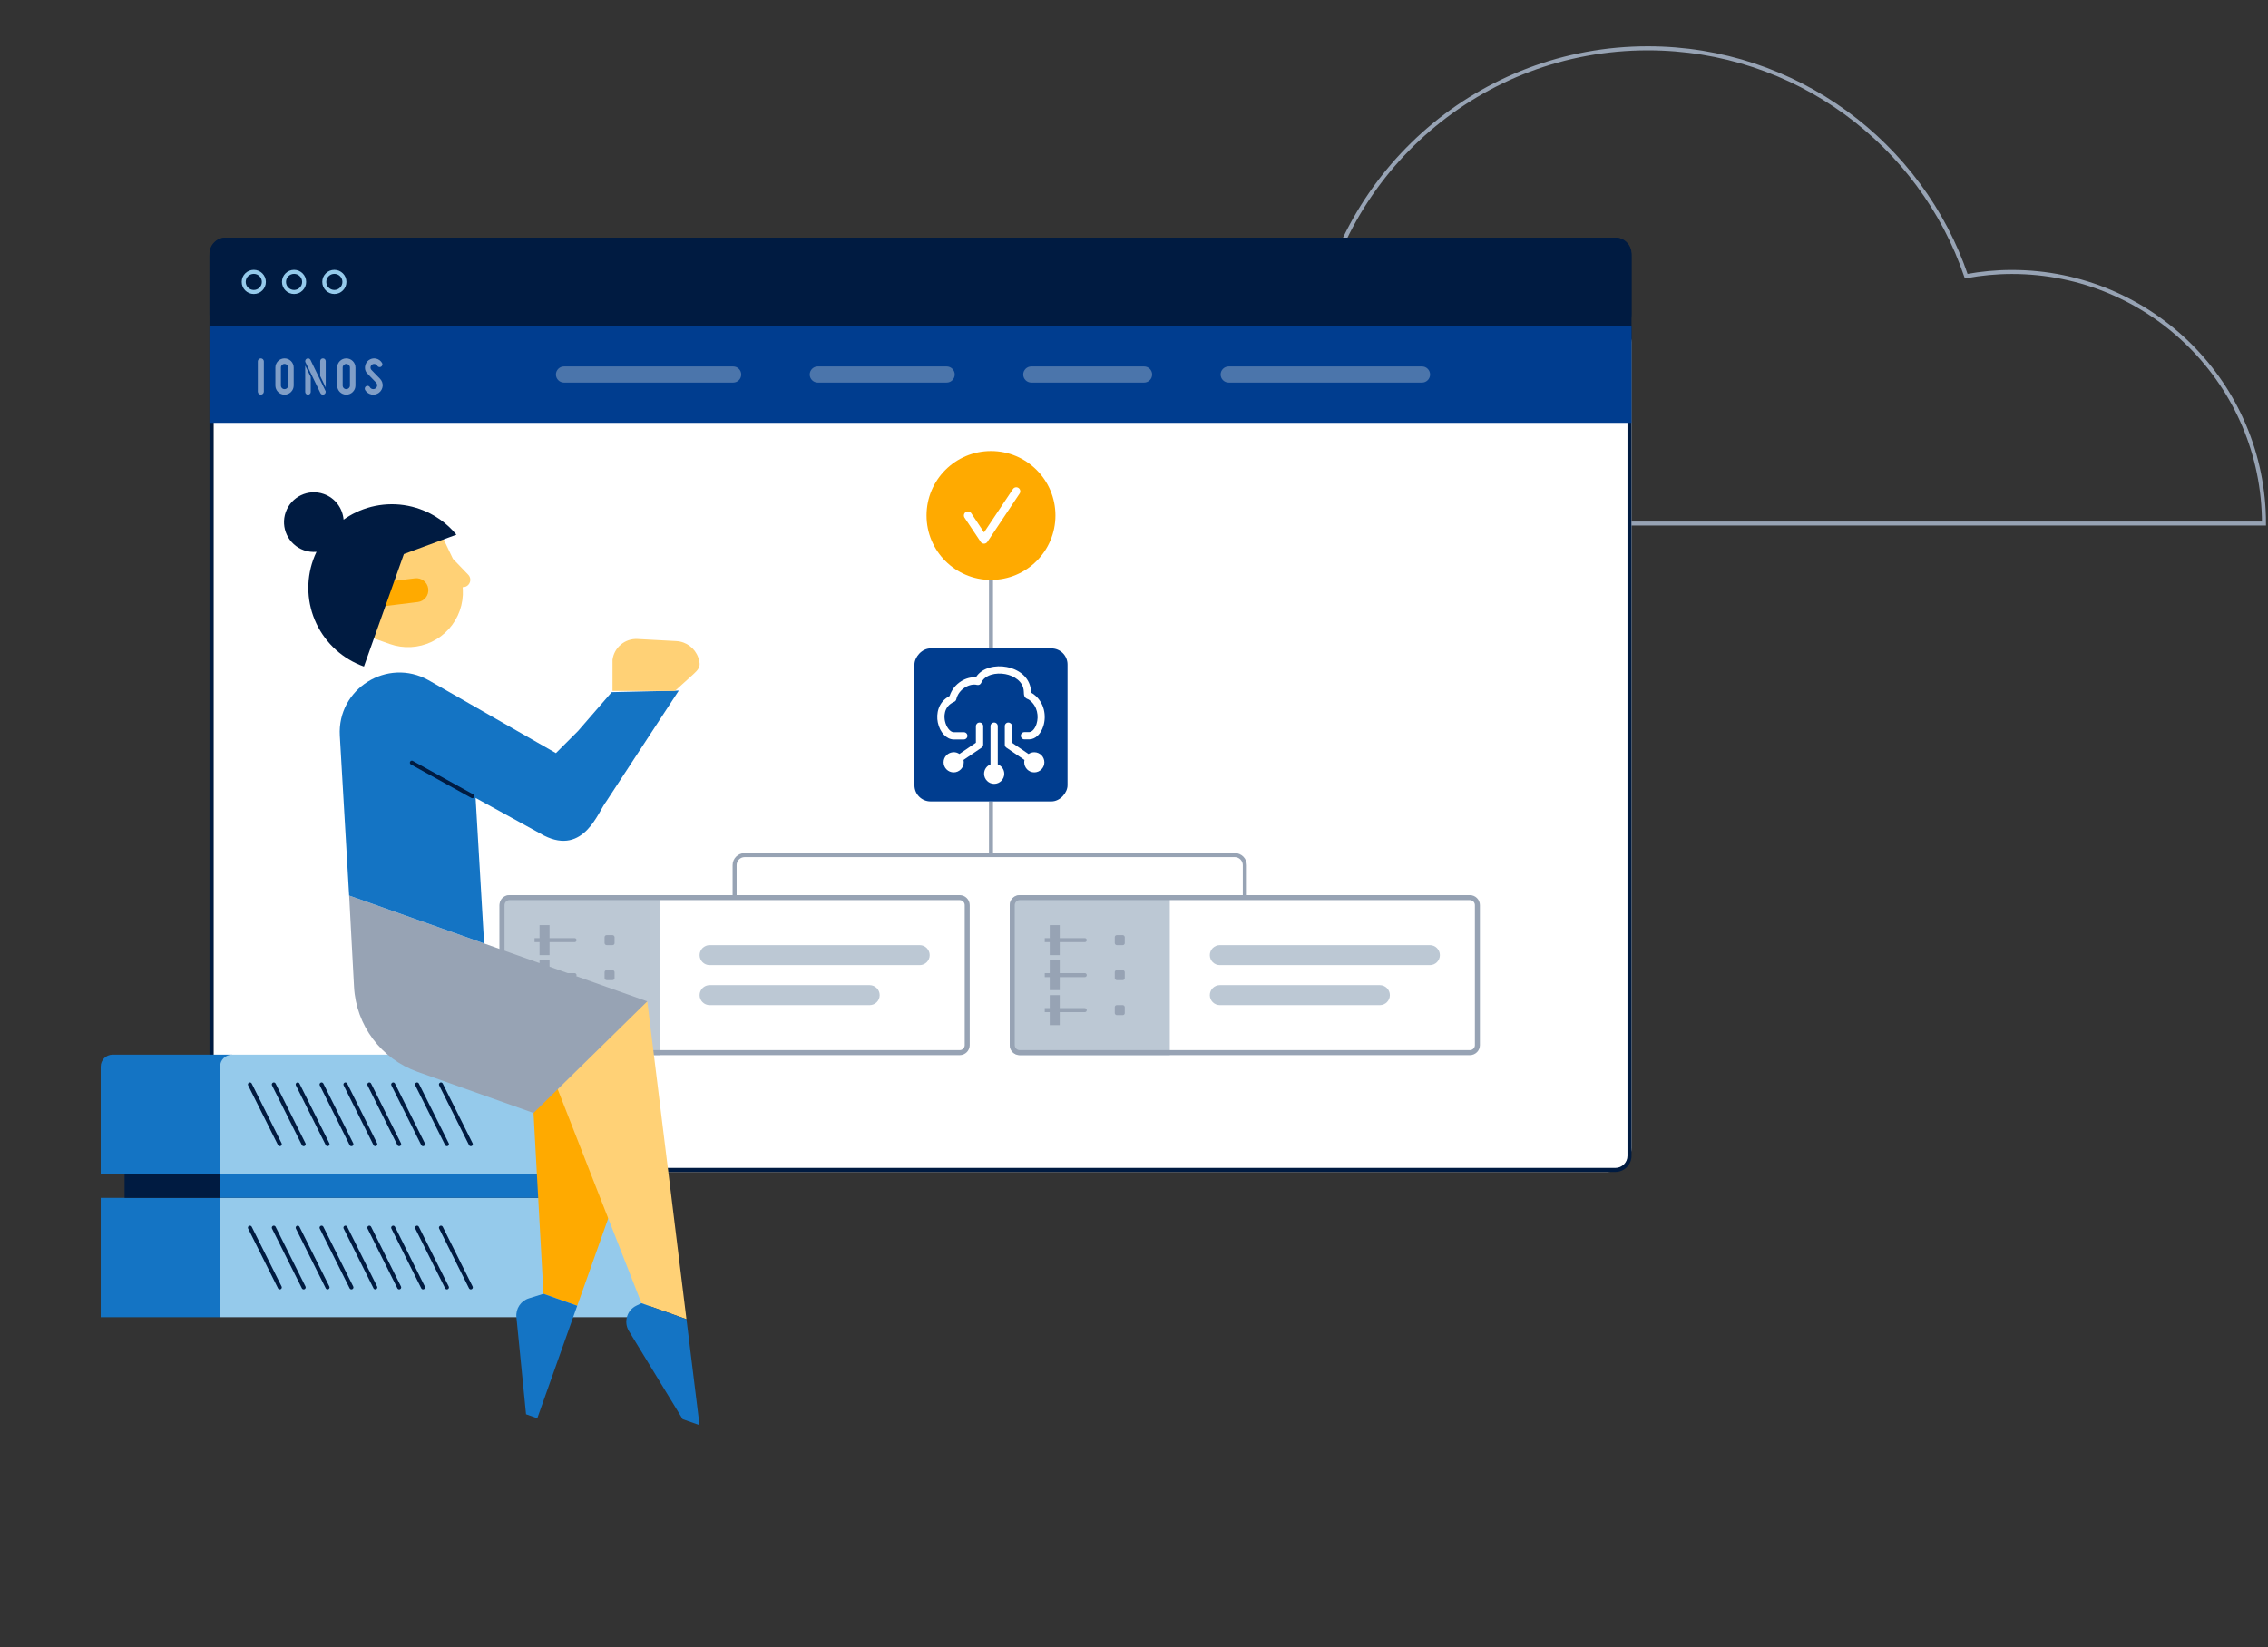 <svg width="563" height="409" viewBox="0 0 563 409" fill="none" xmlns="http://www.w3.org/2000/svg">
  <rect x="0" y="0" width="563" height="409" fill="#333333" stroke="none"/>
  <path d="M499.428 67.529C495.553 67.529 491.772 67.903 488.087 68.571C476.938 35.678 445.756 12 409.048 12C367.481 12 333.015 42.359 326.67 82.08C324.063 81.646 321.395 81.412 318.667 81.412C291.787 81.412 270 103.164 270 130H562C562 95.502 533.982 67.529 499.428 67.529Z" stroke="#97A3B4" stroke-miterlimit="10"/>
  <rect x="53" y="79" width="352" height="212" rx="6" fill="white"/>
  <path d="M401 60C402.65 60 404 61.35 404 63V287C404 288.65 402.65 290 401 290H56C54.35 290 53 288.65 53 287V63C53 61.35 54.35 60 56 60H401ZM401 59H56C53.79 59 52 60.79 52 63V287C52 289.21 53.79 291 56 291H401C403.21 291 405 289.21 405 287V63C405 60.79 403.21 59 401 59Z" fill="#001B41"/>
  <path d="M56 59H401C403.21 59 405 61.034 405 63.545V78C405 81.314 402.314 84 399 84H58C54.686 84 52 81.314 52 78V63.545C52 61.034 53.79 59 56 59Z" fill="#001B41"/>
  <path d="M63 72.5C64.381 72.5 65.5 71.381 65.5 70C65.5 68.619 64.381 67.5 63 67.5C61.619 67.5 60.5 68.619 60.5 70C60.5 71.381 61.619 72.5 63 72.5Z" stroke="#95CAEB"/>
  <path d="M73 72.5C74.381 72.5 75.5 71.381 75.5 70C75.5 68.619 74.381 67.5 73 67.5C71.619 67.5 70.5 68.619 70.5 70C70.5 71.381 71.619 72.5 73 72.5Z" stroke="#95CAEB"/>
  <path d="M83 72.5C84.381 72.5 85.5 71.381 85.5 70C85.5 68.619 84.381 67.5 83 67.5C81.619 67.5 80.5 68.619 80.5 70C80.5 71.381 81.619 72.5 83 72.5Z" stroke="#95CAEB"/>
  <rect x="52" y="81" width="353" height="24" fill="#003D8F"/>
  <path opacity="0.4" d="M182 95C183.1 95 184 94.1 184 93C184 91.9 183.1 91 182 91H140C138.9 91 138 91.9 138 93C138 94.1 138.9 95 140 95H182Z" fill="#BCC8D4"/>
  <path opacity="0.4" d="M235 95C236.1 95 237 94.1 237 93C237 91.9 236.1 91 235 91H203C201.9 91 201 91.9 201 93C201 94.1 201.9 95 203 95H235Z" fill="#BCC8D4"/>
  <path opacity="0.4" d="M284 95C285.1 95 286 94.1 286 93C286 91.9 285.1 91 284 91H256C254.9 91 254 91.9 254 93C254 94.1 254.9 95 256 95H284Z" fill="#BCC8D4"/>
  <path opacity="0.4" d="M353 95C354.1 95 355 94.1 355 93C355 91.9 354.1 91 353 91H305C303.9 91 303 91.9 303 93C303 94.1 303.9 95 305 95H353Z" fill="#BCC8D4"/>
  <g opacity="0.5" clip-path="url(#clip0_102_28)">
    <path d="M92.652 98C92.499 98 92.345 97.984 92.195 97.954C91.542 97.821 90.973 97.416 90.634 96.844L90.626 96.828C90.457 96.492 90.568 96.096 90.884 95.907C90.988 95.845 91.109 95.812 91.231 95.812C91.478 95.812 91.707 95.946 91.83 96.162C91.837 96.174 91.844 96.187 91.853 96.2L91.925 96.299L92.023 96.397C92.145 96.503 92.301 96.579 92.469 96.612C92.738 96.663 93.025 96.598 93.238 96.437C93.467 96.271 93.603 96.026 93.624 95.744C93.646 95.467 93.546 95.189 93.357 95.001C93.357 95.001 91.291 92.864 91.198 92.765C91.147 92.711 91.052 92.616 90.949 92.471C90.658 92.06 90.567 91.575 90.612 91.094C90.634 90.765 90.735 90.435 90.903 90.143C90.903 90.143 90.997 89.984 91.025 89.943C91.134 89.784 91.35 89.579 91.497 89.464C91.639 89.353 91.828 89.258 91.894 89.227C92.301 89.031 92.819 88.94 93.332 89.047C93.969 89.183 94.519 89.578 94.841 90.132C94.934 90.287 94.959 90.471 94.912 90.65C94.864 90.828 94.749 90.977 94.586 91.069C94.486 91.128 94.37 91.16 94.251 91.16C94.005 91.16 93.772 91.023 93.656 90.812C93.525 90.591 93.31 90.439 93.055 90.389C92.805 90.339 92.53 90.399 92.326 90.552C92.128 90.7 92.002 90.934 91.981 91.192C91.961 91.452 92.049 91.698 92.227 91.887L94.339 94.056C94.8 94.53 95.039 95.182 94.994 95.847C94.934 96.522 94.597 97.133 94.07 97.526C93.661 97.832 93.157 98.001 92.652 98.001M85.967 98C87.22 98 88.239 96.985 88.239 95.737V91.263C88.239 90.016 87.22 89.001 85.968 89.001C84.715 89.001 83.696 90.016 83.696 91.263V95.737C83.696 96.984 84.715 97.999 85.968 97.999M85.968 90.367C86.456 90.367 86.868 90.777 86.868 91.263V95.737C86.868 96.231 86.464 96.633 85.968 96.633C85.463 96.633 85.067 96.239 85.067 95.737V91.263C85.067 90.769 85.471 90.367 85.968 90.367M75.766 90.782V97.316C75.766 97.698 76.067 97.998 76.451 97.998C76.836 97.998 77.137 97.698 77.137 97.316V93.615L75.766 90.781L75.766 90.782ZM79.486 93.387V89.684C79.486 89.301 79.787 89.001 80.172 89.001C80.557 89.001 80.858 89.301 80.858 89.684V96.221L79.486 93.386V93.387ZM80.846 97.169V97.315C80.847 97.568 80.704 97.809 80.455 97.929C80.114 98.093 79.716 97.96 79.546 97.624L75.774 89.839V89.683C75.773 89.43 75.916 89.189 76.165 89.07C76.511 88.903 76.913 89.043 77.08 89.388L80.846 97.168L80.846 97.169ZM70.633 97.999C71.239 97.999 71.809 97.763 72.239 97.336C72.668 96.908 72.905 96.34 72.905 95.737V91.263C72.905 90.66 72.668 90.092 72.239 89.664C71.809 89.236 71.239 89.001 70.633 89.001C70.027 89.001 69.457 89.236 69.027 89.664C68.598 90.092 68.361 90.66 68.361 91.263V95.737C68.361 96.34 68.598 96.907 69.027 97.335C69.457 97.763 70.027 97.999 70.633 97.999M70.633 90.367C70.868 90.367 71.093 90.461 71.265 90.633C71.438 90.805 71.533 91.028 71.533 91.263V95.737C71.533 95.976 71.439 96.201 71.269 96.37C71.098 96.54 70.873 96.633 70.632 96.633C70.388 96.633 70.161 96.541 69.993 96.374C69.825 96.207 69.732 95.98 69.732 95.737V91.263C69.732 91.024 69.826 90.799 69.997 90.629C70.167 90.46 70.392 90.367 70.633 90.367M64 97.243C64 97.655 64.335 97.988 64.748 97.988C65.161 97.988 65.496 97.655 65.496 97.243V89.744C65.496 89.333 65.161 89 64.748 89C64.335 89 64 89.333 64 89.744V97.243Z" fill="white"/>
  </g>
  <path d="M54.635 297.438H25V327.073H54.635V297.438Z" fill="#1474C4"/>
  <path d="M161.321 297.438H54.635V327.073H161.321V297.438Z" fill="#95CAEB"/>
  <path d="M62.044 304.847L69.453 319.664" stroke="#001B41" stroke-miterlimit="10" stroke-linecap="round"/>
  <path d="M67.971 304.847L75.38 319.664" stroke="#001B41" stroke-miterlimit="10" stroke-linecap="round"/>
  <path d="M73.898 304.847L81.307 319.664" stroke="#001B41" stroke-miterlimit="10" stroke-linecap="round"/>
  <path d="M79.825 304.847L87.234 319.664" stroke="#001B41" stroke-miterlimit="10" stroke-linecap="round"/>
  <path d="M85.752 304.847L93.161 319.664" stroke="#001B41" stroke-miterlimit="10" stroke-linecap="round"/>
  <path d="M91.679 304.847L99.088 319.664" stroke="#001B41" stroke-miterlimit="10" stroke-linecap="round"/>
  <path d="M97.606 304.847L105.015 319.664" stroke="#001B41" stroke-miterlimit="10" stroke-linecap="round"/>
  <path d="M103.533 304.847L110.942 319.664" stroke="#001B41" stroke-miterlimit="10" stroke-linecap="round"/>
  <path d="M109.46 304.847L116.869 319.664" stroke="#001B41" stroke-miterlimit="10" stroke-linecap="round"/>
  <path d="M25 264.839C25 263.202 26.326 261.876 27.963 261.876H57.599V291.511H25V264.839Z" fill="#1474C4"/>
  <path d="M54.635 264.839C54.635 263.202 55.961 261.876 57.599 261.876H158.358C159.995 261.876 161.321 263.202 161.321 264.839V291.511H54.635V264.839Z" fill="#95CAEB"/>
  <path d="M62.044 269.285L69.453 284.102" stroke="#001B41" stroke-miterlimit="10" stroke-linecap="round"/>
  <path d="M67.971 269.285L75.38 284.102" stroke="#001B41" stroke-miterlimit="10" stroke-linecap="round"/>
  <path d="M73.898 269.285L81.307 284.102" stroke="#001B41" stroke-miterlimit="10" stroke-linecap="round"/>
  <path d="M79.825 269.285L87.234 284.102" stroke="#001B41" stroke-miterlimit="10" stroke-linecap="round"/>
  <path d="M85.752 269.285L93.161 284.102" stroke="#001B41" stroke-miterlimit="10" stroke-linecap="round"/>
  <path d="M91.679 269.285L99.088 284.102" stroke="#001B41" stroke-miterlimit="10" stroke-linecap="round"/>
  <path d="M97.606 269.285L105.015 284.102" stroke="#001B41" stroke-miterlimit="10" stroke-linecap="round"/>
  <path d="M103.533 269.285L110.942 284.102" stroke="#001B41" stroke-miterlimit="10" stroke-linecap="round"/>
  <path d="M109.46 269.285L116.869 284.102" stroke="#001B41" stroke-miterlimit="10" stroke-linecap="round"/>
  <path d="M54.635 291.511H30.927V297.438H54.635V291.511Z" fill="#001B41"/>
  <path d="M155.394 291.511H54.635V297.438H155.394V291.511Z" fill="#1474C4"/>
  <path d="M246 144C254.837 144 262 136.837 262 128C262 119.163 254.837 112 246 112C237.163 112 230 119.163 230 128C230 136.837 237.163 144 246 144Z" fill="#FFAA00"/>
  <path d="M244.273 135C243.939 135 243.627 134.832 243.441 134.554L239.441 128.553C239.135 128.095 239.259 127.473 239.719 127.167C240.175 126.863 240.795 126.983 241.105 127.445L244.273 132.198L251.441 121.444C251.749 120.984 252.373 120.864 252.827 121.166C253.285 121.472 253.411 122.094 253.105 122.552L245.105 134.554C244.919 134.832 244.607 135 244.273 135Z" fill="white"/>
  <path d="M126.483 222.267H163.733V262H126.483C125.117 262 124 260.883 124 259.517V224.75C124 223.384 125.117 222.267 126.483 222.267Z" fill="#BCC8D4"/>
  <path d="M228.3 239.65C229.666 239.65 230.783 238.533 230.783 237.167C230.783 235.801 229.666 234.683 228.3 234.683H176.15C174.784 234.683 173.667 235.801 173.667 237.167C173.667 238.533 174.784 239.65 176.15 239.65H228.3Z" fill="#BCC8D4"/>
  <path d="M215.883 249.583C217.249 249.583 218.367 248.466 218.367 247.1C218.367 245.734 217.249 244.617 215.883 244.617H176.15C174.784 244.617 173.667 245.734 173.667 247.1C173.667 248.466 174.784 249.583 176.15 249.583H215.883Z" fill="#BCC8D4"/>
  <path d="M238.233 223.508C238.916 223.508 239.475 224.067 239.475 224.75V259.517C239.475 260.2 238.916 260.758 238.233 260.758H126.483C125.8 260.758 125.242 260.2 125.242 259.517V224.75C125.242 224.067 125.8 223.508 126.483 223.508H238.233ZM238.233 222.267H126.483C125.117 222.267 124 223.384 124 224.75V259.517C124 260.883 125.117 262 126.483 262H238.233C239.599 262 240.717 260.883 240.717 259.517V224.75C240.717 223.384 239.599 222.267 238.233 222.267Z" fill="#97A3B4"/>
  <path d="M246 212L246 199" stroke="#97A3B4"/>
  <path d="M246 163L246 144" stroke="#97A3B4"/>
  <path d="M309.008 222.267V214.817C309.008 213.451 307.891 212.333 306.525 212.333H184.842C183.476 212.333 182.358 213.451 182.358 214.817V222.267" stroke="#97A3B4"/>
  <path d="M253.133 222.267H290.383V262H253.133C251.767 262 250.65 260.883 250.65 259.517V224.75C250.65 223.384 251.767 222.267 253.133 222.267Z" fill="#BCC8D4"/>
  <mask id="path-48-inside-1_102_28" fill="white">
    <rect x="259.342" y="229.717" width="23.592" height="7.45" rx="0.5"/>
  </mask>
  <rect x="259.342" y="229.717" width="23.592" height="7.45" rx="0.5" stroke="#97A3B4" stroke-width="2" mask="url(#path-48-inside-1_102_28)"/>
  <rect x="260.583" y="229.717" width="2.483" height="7.45" fill="#97A3B4"/>
  <path d="M269.275 233.942C269.551 233.942 269.775 233.718 269.775 233.442C269.775 233.166 269.551 232.942 269.275 232.942V233.942ZM259.342 233.942H269.275V232.942H259.342V233.942Z" fill="#97A3B4"/>
  <rect x="276.725" y="232.2" width="2.483" height="2.483" rx="0.5" fill="#97A3B4"/>
  <mask id="path-52-inside-2_102_28" fill="white">
    <rect x="259.342" y="238.409" width="23.592" height="7.45" rx="0.5"/>
  </mask>
  <rect x="259.342" y="238.409" width="23.592" height="7.45" rx="0.5" stroke="#97A3B4" stroke-width="2" mask="url(#path-52-inside-2_102_28)"/>
  <rect x="260.583" y="238.408" width="2.483" height="7.45" fill="#97A3B4"/>
  <path d="M269.275 242.633C269.551 242.633 269.775 242.41 269.775 242.133C269.775 241.857 269.551 241.633 269.275 241.633V242.633ZM259.342 242.633H269.275V241.633H259.342V242.633Z" fill="#97A3B4"/>
  <rect x="276.725" y="240.892" width="2.483" height="2.483" rx="0.5" fill="#97A3B4"/>
  <mask id="path-56-inside-3_102_28" fill="white">
    <rect x="259.342" y="247.1" width="23.592" height="7.45" rx="0.5"/>
  </mask>
  <rect x="259.342" y="247.1" width="23.592" height="7.45" rx="0.5" stroke="#97A3B4" stroke-width="2" mask="url(#path-56-inside-3_102_28)"/>
  <rect x="260.583" y="247.1" width="2.483" height="7.45" fill="#97A3B4"/>
  <path d="M269.275 251.325C269.551 251.325 269.775 251.101 269.775 250.825C269.775 250.549 269.551 250.325 269.275 250.325V251.325ZM259.342 251.325H269.275V250.325H259.342V251.325Z" fill="#97A3B4"/>
  <rect x="276.725" y="249.583" width="2.483" height="2.483" rx="0.5" fill="#97A3B4"/>
  <mask id="path-60-inside-4_102_28" fill="white">
    <rect x="132.692" y="229.717" width="23.592" height="7.45" rx="0.5"/>
  </mask>
  <rect x="132.692" y="229.717" width="23.592" height="7.45" rx="0.5" stroke="#97A3B4" stroke-width="2" mask="url(#path-60-inside-4_102_28)"/>
  <rect x="133.933" y="229.717" width="2.483" height="7.45" fill="#97A3B4"/>
  <path d="M142.625 233.942C142.901 233.942 143.125 233.718 143.125 233.442C143.125 233.166 142.901 232.942 142.625 232.942V233.942ZM132.692 233.942H142.625V232.942H132.692V233.942Z" fill="#97A3B4"/>
  <rect x="150.075" y="232.2" width="2.483" height="2.483" rx="0.5" fill="#97A3B4"/>
  <mask id="path-64-inside-5_102_28" fill="white">
    <rect x="132.692" y="238.409" width="23.592" height="7.45" rx="0.5"/>
  </mask>
  <rect x="132.692" y="238.409" width="23.592" height="7.45" rx="0.5" stroke="#97A3B4" stroke-width="2" mask="url(#path-64-inside-5_102_28)"/>
  <rect x="133.933" y="238.408" width="2.483" height="7.45" fill="#97A3B4"/>
  <path d="M142.625 242.633C142.901 242.633 143.125 242.41 143.125 242.133C143.125 241.857 142.901 241.633 142.625 241.633V242.633ZM132.692 242.633H142.625V241.633H132.692V242.633Z" fill="#97A3B4"/>
  <rect x="150.075" y="240.892" width="2.483" height="2.483" rx="0.5" fill="#97A3B4"/>
  <mask id="path-68-inside-6_102_28" fill="white">
    <rect x="132.692" y="247.1" width="23.592" height="7.45" rx="0.5"/>
  </mask>
  <rect x="132.692" y="247.1" width="23.592" height="7.45" rx="0.5" stroke="#97A3B4" stroke-width="2" mask="url(#path-68-inside-6_102_28)"/>
  <rect x="133.933" y="247.1" width="2.483" height="7.45" fill="#97A3B4"/>
  <path d="M142.625 251.325C142.901 251.325 143.125 251.101 143.125 250.825C143.125 250.549 142.901 250.325 142.625 250.325V251.325ZM132.692 251.325H142.625V250.325H132.692V251.325Z" fill="#97A3B4"/>
  <rect x="150.075" y="249.583" width="2.483" height="2.483" rx="0.5" fill="#97A3B4"/>
  <path d="M354.95 239.65C356.316 239.65 357.433 238.533 357.433 237.167C357.433 235.801 356.316 234.683 354.95 234.683H302.8C301.434 234.683 300.317 235.801 300.317 237.167C300.317 238.533 301.434 239.65 302.8 239.65H354.95Z" fill="#BCC8D4"/>
  <path d="M342.533 249.583C343.899 249.583 345.017 248.466 345.017 247.1C345.017 245.734 343.899 244.617 342.533 244.617H302.8C301.434 244.617 300.317 245.734 300.317 247.1C300.317 248.466 301.434 249.583 302.8 249.583H342.533Z" fill="#BCC8D4"/>
  <path d="M364.883 223.509C365.566 223.509 366.125 224.067 366.125 224.75V259.517C366.125 260.2 365.566 260.759 364.883 260.759H253.133C252.45 260.759 251.892 260.2 251.892 259.517V224.75C251.892 224.067 252.45 223.509 253.133 223.509H364.883ZM364.883 222.267H253.133C251.767 222.267 250.65 223.384 250.65 224.75V259.517C250.65 260.883 251.767 262 253.133 262H364.883C366.249 262 367.367 260.883 367.367 259.517V224.75C367.367 223.384 366.249 222.267 364.883 222.267Z" fill="#97A3B4"/>
  <path d="M255.389 190.16H253.981V185.624C253.981 185.274 253.721 184.994 253.395 184.994C253.33 184.994 253.273 185.003 253.216 185.029C253.159 185.011 253.102 184.994 253.037 184.994H246.886V181.211H254.437C254.762 181.211 255.023 180.931 255.023 180.581V170.747C255.023 170.397 254.762 170.117 254.437 170.117H238.041C237.716 170.117 237.455 170.397 237.455 170.747V180.581C237.455 180.931 237.716 181.211 238.041 181.211H245.714V184.994H239.449C239.449 184.994 239.368 184.994 239.335 185.003C239.294 185.003 239.262 184.994 239.221 184.994C238.896 184.994 238.635 185.274 238.635 185.624V190.16H237.228C237.097 190.16 236.992 190.274 236.992 190.414V194.696C236.992 194.836 237.097 194.95 237.228 194.95H241.207C241.337 194.95 241.442 194.836 241.442 194.696V190.414C241.442 190.274 241.337 190.16 241.207 190.16H239.799V186.255H245.714V189.784C245.714 189.924 245.763 190.055 245.836 190.16H244.315C244.185 190.16 244.079 190.274 244.079 190.414V194.696C244.079 194.836 244.185 194.95 244.315 194.95H248.294C248.424 194.95 248.53 194.836 248.53 194.696V190.414C248.53 190.274 248.424 190.16 248.294 190.16H246.772C246.845 190.055 246.894 189.924 246.894 189.784V186.255H252.81V190.16H251.402C251.272 190.16 251.166 190.274 251.166 190.414V194.696C251.166 194.836 251.272 194.95 251.402 194.95H255.381C255.511 194.95 255.617 194.836 255.617 194.696V190.414C255.617 190.274 255.511 190.16 255.381 190.16H255.389ZM238.643 171.386H253.867V179.959H238.643V171.386Z" fill="#97A3B4"/>
  <rect width="38" height="38" rx="4" transform="matrix(-1 0 0 1 265 161)" fill="#003D8F"/>
  <path d="M235.742 172.784C236.21 171.293 237.256 169.969 238.658 169.112C239.815 168.411 241.083 168.088 242.24 168.2C243.765 165.718 247.181 165.095 249.896 165.618C253.479 166.308 255.849 168.7 255.926 171.727C255.926 171.838 255.926 171.927 255.926 171.994C256.104 172.072 256.327 172.183 256.594 172.383C259.331 174.442 259.776 177.835 258.997 180.294C258.363 182.286 257.039 183.543 255.526 183.588C255.504 183.588 255.481 183.588 255.459 183.588C255.415 183.588 255.359 183.588 255.303 183.588C255.225 183.588 254.992 183.588 254.302 183.588C253.801 183.588 253.401 183.187 253.401 182.687C253.401 182.186 253.801 181.785 254.302 181.785C254.881 181.785 255.17 181.785 255.314 181.785C255.37 181.785 255.415 181.785 255.47 181.785H255.493C256.193 181.763 256.928 180.951 257.306 179.749C257.896 177.891 257.573 175.343 255.537 173.819C255.337 173.674 255.225 173.629 255.103 173.585C254.191 173.24 254.168 172.561 254.146 171.771C254.079 169.168 251.643 167.777 249.573 167.387C247.247 166.942 244.432 167.543 243.576 169.557C243.398 169.969 242.953 170.18 242.53 170.069C241.673 169.846 240.571 170.069 239.603 170.659C238.468 171.348 237.656 172.428 237.389 173.629C237.322 173.908 237.133 174.141 236.877 174.253C234.062 175.488 234.396 178.225 234.574 179.037C234.897 180.561 235.865 181.808 236.744 181.808C236.9 181.808 236.966 181.808 236.989 181.808C236.989 181.808 237.033 181.808 237.055 181.808C237.055 181.808 237.078 181.808 237.089 181.808C237.189 181.808 237.289 181.808 237.367 181.808C237.678 181.808 238.246 181.808 239.247 181.808C239.748 181.808 240.149 182.208 240.149 182.709C240.149 183.21 239.748 183.61 239.247 183.61C237.534 183.61 237.1 183.61 237.033 183.61C237.033 183.61 236.989 183.61 236.955 183.61C236.955 183.61 236.933 183.61 236.922 183.61C236.866 183.61 236.81 183.61 236.744 183.61C234.975 183.61 233.317 181.852 232.805 179.415C232.349 177.257 232.872 174.297 235.753 172.806L235.742 172.784ZM254.78 183.299C254.78 183.299 254.725 183.243 254.702 183.21C254.725 183.243 254.747 183.276 254.78 183.299ZM254.68 183.165C254.68 183.165 254.636 183.087 254.613 183.054C254.636 183.098 254.658 183.132 254.68 183.165ZM254.602 182.998C254.602 182.998 254.569 182.92 254.569 182.876C254.569 182.92 254.591 182.954 254.602 182.998Z" fill="white"/>
  <path d="M250.319 179.415C250.808 179.415 251.22 179.816 251.22 180.317V184.434L255.326 187.226C255.726 186.948 256.227 186.781 256.75 186.781C258.13 186.781 259.253 187.905 259.253 189.285C259.253 190.665 258.13 191.788 256.75 191.788C255.37 191.788 254.246 190.665 254.246 189.285C254.246 189.085 254.269 188.895 254.313 188.706L249.818 185.646C249.573 185.479 249.428 185.201 249.428 184.901V180.305C249.417 179.805 249.818 179.404 250.307 179.404L250.319 179.415Z" fill="white"/>
  <path d="M245.879 189.797V180.305C245.879 179.805 246.279 179.404 246.78 179.404C247.281 179.404 247.681 179.805 247.681 180.305V189.797C248.616 190.164 249.295 191.065 249.295 192.133C249.295 193.513 248.171 194.637 246.791 194.637C245.411 194.637 244.288 193.513 244.288 192.133C244.288 191.065 244.955 190.153 245.901 189.797H245.879Z" fill="white"/>
  <path d="M236.733 186.77C237.267 186.77 237.756 186.937 238.157 187.215L242.252 184.422V180.305C242.263 179.805 242.663 179.404 243.164 179.404C243.665 179.404 244.065 179.805 244.065 180.305V184.901C244.054 185.201 243.909 185.479 243.665 185.646L239.169 188.706C239.214 188.895 239.236 189.085 239.236 189.285C239.236 190.665 238.112 191.788 236.733 191.788C235.353 191.788 234.229 190.665 234.229 189.285C234.229 187.905 235.353 186.781 236.733 186.781V186.77Z" fill="white"/>
  <path d="M156.668 286.528L143.287 324.232L134.909 321.258L132.44 276.358L137.39 265.536L156.668 286.528Z" fill="#FFAA00"/>
  <path d="M160.68 248.644L170.405 327.567L159.234 323.602L137.795 268.824L160.68 248.644Z" fill="#FFD176"/>
  <path d="M156.12 330.515L169.458 352.387L173.647 353.874L170.405 327.567L159.234 323.602L158.004 324.187C155.62 325.322 154.748 328.268 156.12 330.515Z" fill="#1474C4"/>
  <path d="M128.193 327.067L130.583 351.169L133.376 352.16L143.287 324.232L134.909 321.258L131.293 322.388C129.277 323.017 127.985 324.972 128.193 327.067Z" fill="#1474C4"/>
  <path d="M103.632 266.134L132.44 276.358L160.68 248.645L86.67 222.378L87.886 245.066C88.403 254.62 94.612 262.932 103.632 266.134Z" fill="#97A3B4"/>
  <path d="M114.846 145.799C115.141 145.81 115.426 145.761 115.7 145.631C116.135 145.423 116.473 145.048 116.636 144.587C116.75 144.266 116.771 143.919 116.7 143.588C116.629 143.256 116.464 142.946 116.227 142.705L112.421 138.744L109.719 133.068L99.944 129.598L90.032 157.527L96.742 159.908C100.149 161.117 103.89 160.92 107.151 159.373C110.415 157.819 112.92 155.037 114.129 151.63C114.726 149.947 114.986 148.152 114.896 146.367C114.886 146.175 114.859 145.985 114.842 145.79L114.846 145.799Z" fill="#FFD176"/>
  <path d="M85.93 151.362C84.904 150.998 84.12 150.083 83.978 148.932C83.778 147.304 84.931 145.827 86.559 145.626L103.001 143.6C104.629 143.399 106.106 144.553 106.307 146.18C106.507 147.808 105.354 149.286 103.726 149.486L87.284 151.512C86.814 151.574 86.349 151.511 85.93 151.362Z" fill="#FFAA00"/>
  <path d="M104.221 126.407C101.651 125.496 98.931 125.096 96.208 125.238C93.485 125.38 90.824 126.055 88.364 127.226C87.286 127.74 86.26 128.35 85.293 129.037C85.056 126.225 83.226 123.673 80.391 122.667C76.537 121.299 72.299 123.317 70.931 127.171C69.564 131.025 71.581 135.264 75.435 136.631C76.469 136.998 77.535 137.117 78.566 137.027C78.255 137.679 77.973 138.342 77.733 139.019C75.892 144.207 76.187 149.909 78.552 154.875C80.916 159.842 85.156 163.666 90.344 165.507L100.256 137.579L113.293 132.764C110.905 129.857 107.77 127.659 104.221 126.407Z" fill="#001B41"/>
  <path d="M143.5 181.5L151.855 171.861L168.5 171.479L150.5 199C148.5 201.5 145 212.5 135.058 207.492L118.062 198.142L120.177 234.27L86.663 222.376L84.356 182.69C83.679 171.019 96.149 163.196 106.361 168.888L138 187L143.5 181.5Z" fill="#1474C4"/>
  <path d="M152.048 171.551L152.048 163.863C152.429 160.772 155.138 158.505 158.246 158.668L167.887 159.185C170.348 159.318 172.495 160.915 173.322 163.247C174.148 165.572 173.495 166.162 171.664 167.826L167.546 171.551L152.048 171.551Z" fill="#FFD176"/>
  <path d="M117.252 197.698L102.24 189.383" stroke="#001B41" stroke-miterlimit="10" stroke-linecap="round"/>
  <defs>
    <clipPath id="clip0_102_28">
      <rect width="31" height="9" fill="white" transform="translate(64 89)"/>
    </clipPath>
  </defs>
</svg>

